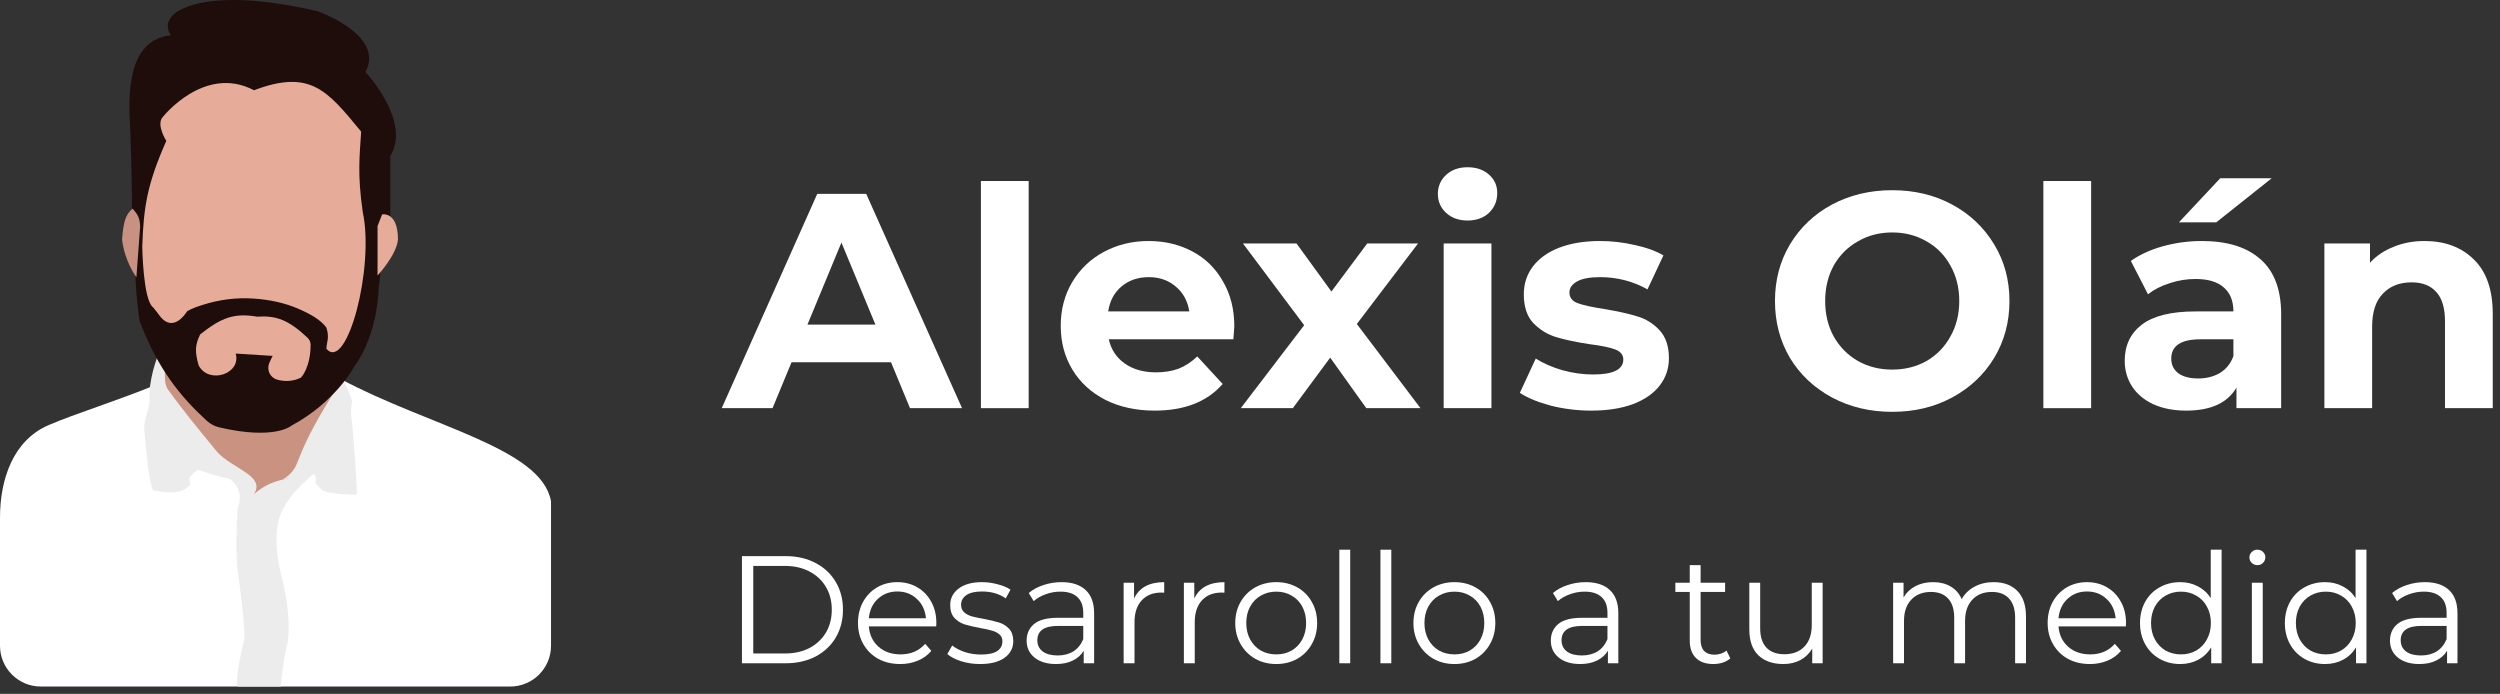 <svg width="245" height="68" viewBox="0 0 245 68" fill="none" xmlns="http://www.w3.org/2000/svg">
<rect x="0" y="0" width="245" height="68" fill="#333333" stroke="none"/>
<g id="Group 9">
<path id="Vector 5" d="M4.767 41.659C7.52 40.478 11.126 39.41 15.534 37.616L33.346 37.127C42.081 41.8 53.093 43.897 54 49.134V63.281C54 65.49 52.209 67.281 50 67.281H4C1.791 67.281 0 65.49 0 63.281V50.74C0 46.96 1.293 43.149 4.767 41.659Z" fill="white"/>
<path id="Vector 10" d="M23.328 49.732C24.047 47.7 22.289 46.787 22.289 46.787L25.142 43.288L31.068 46.168C29.172 47.721 27.325 49.538 27.135 51.982C27.045 53.137 27.123 54.542 27.519 56.175C28.636 60.424 28.215 62.825 28.215 62.825C27.64 65.183 27.519 67.28 27.519 67.28H23.328C22.908 66.868 23.892 62.825 23.892 62.825C24.18 62.054 23.328 56.175 23.328 56.175C23.041 54.48 23.224 50.026 23.328 49.732Z" fill="#ECECEC"/>
<path id="Vector 4" d="M14.661 39.214C14.506 37.345 15.435 34.932 15.435 34.932L26.978 45.07C26.723 46.119 26.294 46.981 24.734 48.623C24.734 48.623 25.032 47.407 24.645 47.309C24.28 47.124 23.661 47.287 23.296 47.189C23.268 47.074 23.296 46.885 23.296 46.885C21.929 46.985 21.218 46.592 19.416 46.048C19.072 46.221 18.886 46.403 18.631 46.748C18.565 46.836 18.542 47.003 18.581 47.106C18.662 47.324 18.633 47.535 18.457 47.688C17.697 48.349 16.812 48.388 14.982 48.048C14.595 47.166 14.407 44.897 14.153 42.354C14.029 41.118 14.587 40.349 14.661 39.214Z" fill="#ECECEC"/>
<path id="Vector 3" d="M16.41 38.095C16.147 37.627 16.115 36.936 16.177 36.182L22.557 37.019L32.884 38.29C29.998 43.35 29.089 45.204 28.782 46.701C27.61 47.103 26.504 47.048 24.879 48.428C26.095 46.625 22.675 45.892 21.263 44.267C19.262 41.811 18.042 40.374 16.41 38.095Z" fill="#C99281"/>
<path id="Vector 6" d="M33.59 37.214C33.59 37.214 34.619 39.033 34.486 39.456C34.486 39.456 34.287 40.409 34.486 41.217C34.486 41.217 35.017 47.124 34.962 48.482C34.962 48.482 32.275 48.482 31.567 48.026C31.116 47.626 30.952 47.367 30.926 47.287C30.926 47.287 31.027 46.741 30.837 46.505C30.671 46.297 30.273 46.298 30.273 46.298C30.273 46.298 29.378 46.711 27.885 46.939H27.764C27.764 46.939 28.662 46.512 29.079 45.462C29.924 43.337 30.442 42.188 32.463 38.866L32.706 38.366L33.59 37.214Z" fill="#ECECEC"/>
<path id="Vector 1" fill-rule="evenodd" clip-rule="evenodd" d="M12.938 20.796C12.938 20.796 12.938 17.427 12.772 12.896C12.694 10.773 11.921 3.943 16.752 3.454C16.752 3.454 15.912 2.476 17.006 1.422C17.006 1.422 19.693 -1.555 31.148 1.107C31.148 1.107 37.782 3.454 35.814 7.05C35.814 7.05 40.358 11.907 38.246 15.287V21.448C38.246 21.448 36.742 20.796 37.373 23.067C37.373 23.067 37.373 26.989 37.107 28.163C37.107 28.163 37.107 32.618 34.741 35.889C34.741 35.889 32.939 39.355 28.561 41.713C28.561 41.713 26.96 43.156 21.495 41.884C21.038 41.778 20.614 41.553 20.267 41.236C17.728 38.918 15.457 36.169 13.679 31.444C13.679 31.444 12.938 26.979 13.402 22.936V21.654C13.402 21.1 12.938 20.796 12.938 20.796Z" fill="#1F0D0B"/>
<path id="Vector 9" d="M26.724 34.878L23.098 34.65C23.654 36.628 20.55 37.662 19.512 35.889C19.484 35.84 19.471 35.813 19.471 35.813C19.071 34.449 19.128 33.793 19.615 32.77C21.727 31.105 22.951 30.656 25.207 31.034C27.074 30.906 28.286 31.351 30.145 33.106C30.328 33.279 30.438 33.52 30.438 33.772C30.442 36.042 29.5 37 29.5 37C28.838 37.354 27.91 37.438 27.14 37.197C26.428 36.974 26.109 36.221 26.403 35.535C26.556 35.176 26.724 34.878 26.724 34.878Z" fill="#E6AB99"/>
<path id="Vector 7" d="M16.297 13.809C16.297 13.809 15.269 12.201 15.955 11.462C15.955 11.462 20.046 6.29 24.888 8.844C30.419 6.764 32.053 8.844 35.392 12.896C35.254 15.258 35 17 35.553 20.796C36.714 26.218 34 36.5 31.987 34.183C32 33.5 32.318 33.14 31.987 32.108C31.437 31.35 30.44 30.782 29.245 30.262C27.875 29.664 26.38 29.366 24.888 29.261C23.183 29.14 21.494 29.357 19.865 29.878C19.302 30.058 18.842 30.21 18.343 30.499C17.517 31.753 16.511 32.125 15.623 30.913C15.435 30.657 15.233 30.392 15.015 30.13C14.009 29.424 13.942 24.143 13.942 24.143C14.08 20.327 14.39 18.117 16.297 13.809Z" fill="#E7AB99"/>
<path id="Vector 2" d="M11.963 23.469C12.217 25.664 13.367 27.174 13.367 27.174L13.732 22.209C13.708 21.422 13.54 21.038 12.991 20.448C12.315 21.02 12.097 21.695 11.963 23.469Z" fill="#C99181"/>
<path id="Vector 8" d="M39 23.466C38.87 24.993 37 27 37 27V22.154L37.446 21.011C37.446 21.011 39 20.691 39 23.466Z" fill="#E6AB99"/>
<g id="Desarrollo a tu medida">
<path d="M72.71 54.5H76.985C78.095 54.5 79.075 54.725 79.925 55.175C80.775 55.615 81.435 56.235 81.905 57.035C82.375 57.825 82.61 58.73 82.61 59.75C82.61 60.77 82.375 61.68 81.905 62.48C81.435 63.27 80.775 63.89 79.925 64.34C79.075 64.78 78.095 65 76.985 65H72.71V54.5ZM76.925 64.04C77.845 64.04 78.65 63.86 79.34 63.5C80.03 63.13 80.565 62.625 80.945 61.985C81.325 61.335 81.515 60.59 81.515 59.75C81.515 58.91 81.325 58.17 80.945 57.53C80.565 56.88 80.03 56.375 79.34 56.015C78.65 55.645 77.845 55.46 76.925 55.46H73.82V64.04H76.925Z" fill="white"/>
<path d="M91.748 61.385H85.148C85.208 62.205 85.523 62.87 86.093 63.38C86.663 63.88 87.383 64.13 88.253 64.13C88.743 64.13 89.193 64.045 89.603 63.875C90.013 63.695 90.368 63.435 90.668 63.095L91.268 63.785C90.918 64.205 90.478 64.525 89.948 64.745C89.428 64.965 88.853 65.075 88.223 65.075C87.413 65.075 86.693 64.905 86.063 64.565C85.443 64.215 84.958 63.735 84.608 63.125C84.258 62.515 84.083 61.825 84.083 61.055C84.083 60.285 84.248 59.595 84.578 58.985C84.918 58.375 85.378 57.9 85.958 57.56C86.548 57.22 87.208 57.05 87.938 57.05C88.668 57.05 89.323 57.22 89.903 57.56C90.483 57.9 90.938 58.375 91.268 58.985C91.598 59.585 91.763 60.275 91.763 61.055L91.748 61.385ZM87.938 57.965C87.178 57.965 86.538 58.21 86.018 58.7C85.508 59.18 85.218 59.81 85.148 60.59H90.743C90.673 59.81 90.378 59.18 89.858 58.7C89.348 58.21 88.708 57.965 87.938 57.965Z" fill="white"/>
<path d="M96.045 65.075C95.405 65.075 94.79 64.985 94.2 64.805C93.62 64.615 93.165 64.38 92.835 64.1L93.315 63.26C93.645 63.52 94.06 63.735 94.56 63.905C95.06 64.065 95.58 64.145 96.12 64.145C96.84 64.145 97.37 64.035 97.71 63.815C98.06 63.585 98.235 63.265 98.235 62.855C98.235 62.565 98.14 62.34 97.95 62.18C97.76 62.01 97.52 61.885 97.23 61.805C96.94 61.715 96.555 61.63 96.075 61.55C95.435 61.43 94.92 61.31 94.53 61.19C94.14 61.06 93.805 60.845 93.525 60.545C93.255 60.245 93.12 59.83 93.12 59.3C93.12 58.64 93.395 58.1 93.945 57.68C94.495 57.26 95.26 57.05 96.24 57.05C96.75 57.05 97.26 57.12 97.77 57.26C98.28 57.39 98.7 57.565 99.03 57.785L98.565 58.64C97.915 58.19 97.14 57.965 96.24 57.965C95.56 57.965 95.045 58.085 94.695 58.325C94.355 58.565 94.185 58.88 94.185 59.27C94.185 59.57 94.28 59.81 94.47 59.99C94.67 60.17 94.915 60.305 95.205 60.395C95.495 60.475 95.895 60.56 96.405 60.65C97.035 60.77 97.54 60.89 97.92 61.01C98.3 61.13 98.625 61.335 98.895 61.625C99.165 61.915 99.3 62.315 99.3 62.825C99.3 63.515 99.01 64.065 98.43 64.475C97.86 64.875 97.065 65.075 96.045 65.075Z" fill="white"/>
<path d="M104.029 57.05C105.059 57.05 105.849 57.31 106.399 57.83C106.949 58.34 107.224 59.1 107.224 60.11V65H106.204V63.77C105.964 64.18 105.609 64.5 105.139 64.73C104.679 64.96 104.129 65.075 103.489 65.075C102.609 65.075 101.909 64.865 101.389 64.445C100.869 64.025 100.609 63.47 100.609 62.78C100.609 62.11 100.849 61.57 101.329 61.16C101.819 60.75 102.594 60.545 103.654 60.545H106.159V60.065C106.159 59.385 105.969 58.87 105.589 58.52C105.209 58.16 104.654 57.98 103.924 57.98C103.424 57.98 102.944 58.065 102.484 58.235C102.024 58.395 101.629 58.62 101.299 58.91L100.819 58.115C101.219 57.775 101.699 57.515 102.259 57.335C102.819 57.145 103.409 57.05 104.029 57.05ZM103.654 64.235C104.254 64.235 104.769 64.1 105.199 63.83C105.629 63.55 105.949 63.15 106.159 62.63V61.34H103.684C102.334 61.34 101.659 61.81 101.659 62.75C101.659 63.21 101.834 63.575 102.184 63.845C102.534 64.105 103.024 64.235 103.654 64.235Z" fill="white"/>
<path d="M111.137 58.655C111.387 58.125 111.757 57.725 112.247 57.455C112.747 57.185 113.362 57.05 114.092 57.05V58.085L113.837 58.07C113.007 58.07 112.357 58.325 111.887 58.835C111.417 59.345 111.182 60.06 111.182 60.98V65H110.117V57.11H111.137V58.655Z" fill="white"/>
<path d="M117.04 58.655C117.29 58.125 117.66 57.725 118.15 57.455C118.65 57.185 119.265 57.05 119.995 57.05V58.085L119.74 58.07C118.91 58.07 118.26 58.325 117.79 58.835C117.32 59.345 117.085 60.06 117.085 60.98V65H116.02V57.11H117.04V58.655Z" fill="white"/>
<path d="M125.075 65.075C124.315 65.075 123.63 64.905 123.02 64.565C122.41 64.215 121.93 63.735 121.58 63.125C121.23 62.515 121.055 61.825 121.055 61.055C121.055 60.285 121.23 59.595 121.58 58.985C121.93 58.375 122.41 57.9 123.02 57.56C123.63 57.22 124.315 57.05 125.075 57.05C125.835 57.05 126.52 57.22 127.13 57.56C127.74 57.9 128.215 58.375 128.555 58.985C128.905 59.595 129.08 60.285 129.08 61.055C129.08 61.825 128.905 62.515 128.555 63.125C128.215 63.735 127.74 64.215 127.13 64.565C126.52 64.905 125.835 65.075 125.075 65.075ZM125.075 64.13C125.635 64.13 126.135 64.005 126.575 63.755C127.025 63.495 127.375 63.13 127.625 62.66C127.875 62.19 128 61.655 128 61.055C128 60.455 127.875 59.92 127.625 59.45C127.375 58.98 127.025 58.62 126.575 58.37C126.135 58.11 125.635 57.98 125.075 57.98C124.515 57.98 124.01 58.11 123.56 58.37C123.12 58.62 122.77 58.98 122.51 59.45C122.26 59.92 122.135 60.455 122.135 61.055C122.135 61.655 122.26 62.19 122.51 62.66C122.77 63.13 123.12 63.495 123.56 63.755C124.01 64.005 124.515 64.13 125.075 64.13Z" fill="white"/>
<path d="M131.255 53.87H132.32V65H131.255V53.87Z" fill="white"/>
<path d="M135.283 53.87H136.348V65H135.283V53.87Z" fill="white"/>
<path d="M142.536 65.075C141.776 65.075 141.091 64.905 140.481 64.565C139.871 64.215 139.391 63.735 139.041 63.125C138.691 62.515 138.516 61.825 138.516 61.055C138.516 60.285 138.691 59.595 139.041 58.985C139.391 58.375 139.871 57.9 140.481 57.56C141.091 57.22 141.776 57.05 142.536 57.05C143.296 57.05 143.981 57.22 144.591 57.56C145.201 57.9 145.676 58.375 146.016 58.985C146.366 59.595 146.541 60.285 146.541 61.055C146.541 61.825 146.366 62.515 146.016 63.125C145.676 63.735 145.201 64.215 144.591 64.565C143.981 64.905 143.296 65.075 142.536 65.075ZM142.536 64.13C143.096 64.13 143.596 64.005 144.036 63.755C144.486 63.495 144.836 63.13 145.086 62.66C145.336 62.19 145.461 61.655 145.461 61.055C145.461 60.455 145.336 59.92 145.086 59.45C144.836 58.98 144.486 58.62 144.036 58.37C143.596 58.11 143.096 57.98 142.536 57.98C141.976 57.98 141.471 58.11 141.021 58.37C140.581 58.62 140.231 58.98 139.971 59.45C139.721 59.92 139.596 60.455 139.596 61.055C139.596 61.655 139.721 62.19 139.971 62.66C140.231 63.13 140.581 63.495 141.021 63.755C141.471 64.005 141.976 64.13 142.536 64.13Z" fill="white"/>
<path d="M155.401 57.05C156.431 57.05 157.221 57.31 157.771 57.83C158.321 58.34 158.596 59.1 158.596 60.11V65H157.576V63.77C157.336 64.18 156.981 64.5 156.511 64.73C156.051 64.96 155.501 65.075 154.861 65.075C153.981 65.075 153.281 64.865 152.761 64.445C152.241 64.025 151.981 63.47 151.981 62.78C151.981 62.11 152.221 61.57 152.701 61.16C153.191 60.75 153.966 60.545 155.026 60.545H157.531V60.065C157.531 59.385 157.341 58.87 156.961 58.52C156.581 58.16 156.026 57.98 155.296 57.98C154.796 57.98 154.316 58.065 153.856 58.235C153.396 58.395 153.001 58.62 152.671 58.91L152.191 58.115C152.591 57.775 153.071 57.515 153.631 57.335C154.191 57.145 154.781 57.05 155.401 57.05ZM155.026 64.235C155.626 64.235 156.141 64.1 156.571 63.83C157.001 63.55 157.321 63.15 157.531 62.63V61.34H155.056C153.706 61.34 153.031 61.81 153.031 62.75C153.031 63.21 153.206 63.575 153.556 63.845C153.906 64.105 154.396 64.235 155.026 64.235Z" fill="white"/>
<path d="M169.57 64.52C169.37 64.7 169.12 64.84 168.82 64.94C168.53 65.03 168.225 65.075 167.905 65.075C167.165 65.075 166.595 64.875 166.195 64.475C165.795 64.075 165.595 63.51 165.595 62.78V58.01H164.185V57.11H165.595V55.385H166.66V57.11H169.06V58.01H166.66V62.72C166.66 63.19 166.775 63.55 167.005 63.8C167.245 64.04 167.585 64.16 168.025 64.16C168.245 64.16 168.455 64.125 168.655 64.055C168.865 63.985 169.045 63.885 169.195 63.755L169.57 64.52Z" fill="white"/>
<path d="M178.618 57.11V65H177.598V63.56C177.318 64.04 176.933 64.415 176.443 64.685C175.953 64.945 175.393 65.075 174.763 65.075C173.733 65.075 172.918 64.79 172.318 64.22C171.728 63.64 171.433 62.795 171.433 61.685V57.11H172.498V61.58C172.498 62.41 172.703 63.04 173.113 63.47C173.523 63.9 174.108 64.115 174.868 64.115C175.698 64.115 176.353 63.865 176.833 63.365C177.313 62.855 177.553 62.15 177.553 61.25V57.11H178.618Z" fill="white"/>
<path d="M195.367 57.05C196.357 57.05 197.132 57.335 197.692 57.905C198.262 58.475 198.547 59.315 198.547 60.425V65H197.482V60.53C197.482 59.71 197.282 59.085 196.882 58.655C196.492 58.225 195.937 58.01 195.217 58.01C194.397 58.01 193.752 58.265 193.282 58.775C192.812 59.275 192.577 59.97 192.577 60.86V65H191.512V60.53C191.512 59.71 191.312 59.085 190.912 58.655C190.522 58.225 189.962 58.01 189.232 58.01C188.422 58.01 187.777 58.265 187.297 58.775C186.827 59.275 186.592 59.97 186.592 60.86V65H185.527V57.11H186.547V58.55C186.827 58.07 187.217 57.7 187.717 57.44C188.217 57.18 188.792 57.05 189.442 57.05C190.102 57.05 190.672 57.19 191.152 57.47C191.642 57.75 192.007 58.165 192.247 58.715C192.537 58.195 192.952 57.79 193.492 57.5C194.042 57.2 194.667 57.05 195.367 57.05Z" fill="white"/>
<path d="M208.335 61.385H201.735C201.795 62.205 202.109 62.87 202.68 63.38C203.25 63.88 203.97 64.13 204.84 64.13C205.33 64.13 205.78 64.045 206.19 63.875C206.6 63.695 206.954 63.435 207.255 63.095L207.855 63.785C207.505 64.205 207.064 64.525 206.535 64.745C206.014 64.965 205.44 65.075 204.81 65.075C204 65.075 203.28 64.905 202.65 64.565C202.03 64.215 201.545 63.735 201.195 63.125C200.844 62.515 200.67 61.825 200.67 61.055C200.67 60.285 200.835 59.595 201.165 58.985C201.505 58.375 201.965 57.9 202.545 57.56C203.135 57.22 203.795 57.05 204.525 57.05C205.255 57.05 205.91 57.22 206.49 57.56C207.07 57.9 207.525 58.375 207.855 58.985C208.185 59.585 208.35 60.275 208.35 61.055L208.335 61.385ZM204.525 57.965C203.765 57.965 203.125 58.21 202.605 58.7C202.095 59.18 201.805 59.81 201.735 60.59H207.33C207.26 59.81 206.965 59.18 206.445 58.7C205.935 58.21 205.295 57.965 204.525 57.965Z" fill="white"/>
<path d="M217.717 53.87V65H216.697V63.44C216.377 63.97 215.952 64.375 215.422 64.655C214.902 64.935 214.312 65.075 213.652 65.075C212.912 65.075 212.242 64.905 211.642 64.565C211.042 64.225 210.572 63.75 210.232 63.14C209.892 62.53 209.722 61.835 209.722 61.055C209.722 60.275 209.892 59.58 210.232 58.97C210.572 58.36 211.042 57.89 211.642 57.56C212.242 57.22 212.912 57.05 213.652 57.05C214.292 57.05 214.867 57.185 215.377 57.455C215.897 57.715 216.322 58.1 216.652 58.61V53.87H217.717ZM213.742 64.13C214.292 64.13 214.787 64.005 215.227 63.755C215.677 63.495 216.027 63.13 216.277 62.66C216.537 62.19 216.667 61.655 216.667 61.055C216.667 60.455 216.537 59.92 216.277 59.45C216.027 58.98 215.677 58.62 215.227 58.37C214.787 58.11 214.292 57.98 213.742 57.98C213.182 57.98 212.677 58.11 212.227 58.37C211.787 58.62 211.437 58.98 211.177 59.45C210.927 59.92 210.802 60.455 210.802 61.055C210.802 61.655 210.927 62.19 211.177 62.66C211.437 63.13 211.787 63.495 212.227 63.755C212.677 64.005 213.182 64.13 213.742 64.13Z" fill="white"/>
<path d="M220.683 57.11H221.748V65H220.683V57.11ZM221.223 55.385C221.003 55.385 220.818 55.31 220.668 55.16C220.518 55.01 220.443 54.83 220.443 54.62C220.443 54.42 220.518 54.245 220.668 54.095C220.818 53.945 221.003 53.87 221.223 53.87C221.443 53.87 221.628 53.945 221.778 54.095C221.928 54.235 222.003 54.405 222.003 54.605C222.003 54.825 221.928 55.01 221.778 55.16C221.628 55.31 221.443 55.385 221.223 55.385Z" fill="white"/>
<path d="M231.912 53.87V65H230.892V63.44C230.572 63.97 230.147 64.375 229.617 64.655C229.097 64.935 228.507 65.075 227.847 65.075C227.107 65.075 226.437 64.905 225.837 64.565C225.237 64.225 224.767 63.75 224.427 63.14C224.087 62.53 223.917 61.835 223.917 61.055C223.917 60.275 224.087 59.58 224.427 58.97C224.767 58.36 225.237 57.89 225.837 57.56C226.437 57.22 227.107 57.05 227.847 57.05C228.487 57.05 229.062 57.185 229.572 57.455C230.092 57.715 230.517 58.1 230.847 58.61V53.87H231.912ZM227.937 64.13C228.487 64.13 228.982 64.005 229.422 63.755C229.872 63.495 230.222 63.13 230.472 62.66C230.732 62.19 230.862 61.655 230.862 61.055C230.862 60.455 230.732 59.92 230.472 59.45C230.222 58.98 229.872 58.62 229.422 58.37C228.982 58.11 228.487 57.98 227.937 57.98C227.377 57.98 226.872 58.11 226.422 58.37C225.982 58.62 225.632 58.98 225.372 59.45C225.122 59.92 224.997 60.455 224.997 61.055C224.997 61.655 225.122 62.19 225.372 62.66C225.632 63.13 225.982 63.495 226.422 63.755C226.872 64.005 227.377 64.13 227.937 64.13Z" fill="white"/>
<path d="M237.638 57.05C238.668 57.05 239.458 57.31 240.008 57.83C240.558 58.34 240.833 59.1 240.833 60.11V65H239.813V63.77C239.573 64.18 239.218 64.5 238.748 64.73C238.288 64.96 237.738 65.075 237.098 65.075C236.218 65.075 235.518 64.865 234.998 64.445C234.478 64.025 234.218 63.47 234.218 62.78C234.218 62.11 234.458 61.57 234.938 61.16C235.428 60.75 236.203 60.545 237.263 60.545H239.768V60.065C239.768 59.385 239.578 58.87 239.198 58.52C238.818 58.16 238.263 57.98 237.533 57.98C237.033 57.98 236.553 58.065 236.093 58.235C235.633 58.395 235.238 58.62 234.908 58.91L234.428 58.115C234.828 57.775 235.308 57.515 235.868 57.335C236.428 57.145 237.018 57.05 237.638 57.05ZM237.263 64.235C237.863 64.235 238.378 64.1 238.808 63.83C239.238 63.55 239.558 63.15 239.768 62.63V61.34H237.293C235.943 61.34 235.268 61.81 235.268 62.75C235.268 63.21 235.443 63.575 235.793 63.845C236.143 64.105 236.633 64.235 237.263 64.235Z" fill="white"/>
</g>
<g id="Alexis Ol&#195;&#161;n">
<path d="M87.32 35.5H77.57L75.71 40H70.73L80.09 19H84.89L94.28 40H89.18L87.32 35.5ZM85.79 31.81L82.46 23.77L79.13 31.81H85.79Z" fill="white"/>
<path d="M96.129 17.74H100.809V40H96.129V17.74Z" fill="white"/>
<path d="M120.962 31.99C120.962 32.05 120.932 32.47 120.872 33.25H108.662C108.882 34.25 109.402 35.04 110.222 35.62C111.042 36.2 112.062 36.49 113.282 36.49C114.122 36.49 114.862 36.37 115.502 36.13C116.162 35.87 116.772 35.47 117.332 34.93L119.822 37.63C118.302 39.37 116.082 40.24 113.162 40.24C111.342 40.24 109.732 39.89 108.332 39.19C106.932 38.47 105.852 37.48 105.092 36.22C104.332 34.96 103.952 33.53 103.952 31.93C103.952 30.35 104.322 28.93 105.062 27.67C105.822 26.39 106.852 25.4 108.152 24.7C109.472 23.98 110.942 23.62 112.562 23.62C114.142 23.62 115.572 23.96 116.852 24.64C118.132 25.32 119.132 26.3 119.852 27.58C120.592 28.84 120.962 30.31 120.962 31.99ZM112.592 27.16C111.532 27.16 110.642 27.46 109.922 28.06C109.202 28.66 108.762 29.48 108.602 30.52H116.552C116.392 29.5 115.952 28.69 115.232 28.09C114.512 27.47 113.632 27.16 112.592 27.16Z" fill="white"/>
<path d="M133.898 40L130.358 35.05L126.698 40H121.598L127.808 31.87L121.808 23.86H127.058L130.478 28.57L133.988 23.86H138.968L132.968 31.75L139.208 40H133.898Z" fill="white"/>
<path d="M141.48 23.86H146.16V40H141.48V23.86ZM143.82 21.61C142.96 21.61 142.26 21.36 141.72 20.86C141.18 20.36 140.91 19.74 140.91 19C140.91 18.26 141.18 17.64 141.72 17.14C142.26 16.64 142.96 16.39 143.82 16.39C144.68 16.39 145.38 16.63 145.92 17.11C146.46 17.59 146.73 18.19 146.73 18.91C146.73 19.69 146.46 20.34 145.92 20.86C145.38 21.36 144.68 21.61 143.82 21.61Z" fill="white"/>
<path d="M155.934 40.24C154.594 40.24 153.284 40.08 152.004 39.76C150.724 39.42 149.704 39 148.944 38.5L150.504 35.14C151.224 35.6 152.094 35.98 153.114 36.28C154.134 36.56 155.134 36.7 156.114 36.7C158.094 36.7 159.084 36.21 159.084 35.23C159.084 34.77 158.814 34.44 158.274 34.24C157.734 34.04 156.904 33.87 155.784 33.73C154.464 33.53 153.374 33.3 152.514 33.04C151.654 32.78 150.904 32.32 150.264 31.66C149.644 31 149.334 30.06 149.334 28.84C149.334 27.82 149.624 26.92 150.204 26.14C150.804 25.34 151.664 24.72 152.784 24.28C153.924 23.84 155.264 23.62 156.804 23.62C157.944 23.62 159.074 23.75 160.194 24.01C161.334 24.25 162.274 24.59 163.014 25.03L161.454 28.36C160.034 27.56 158.484 27.16 156.804 27.16C155.804 27.16 155.054 27.3 154.554 27.58C154.054 27.86 153.804 28.22 153.804 28.66C153.804 29.16 154.074 29.51 154.614 29.71C155.154 29.91 156.014 30.1 157.194 30.28C158.514 30.5 159.594 30.74 160.434 31C161.274 31.24 162.004 31.69 162.624 32.35C163.244 33.01 163.554 33.93 163.554 35.11C163.554 36.11 163.254 37 162.654 37.78C162.054 38.56 161.174 39.17 160.014 39.61C158.874 40.03 157.514 40.24 155.934 40.24Z" fill="white"/>
<path d="M185.437 40.36C183.257 40.36 181.287 39.89 179.527 38.95C177.787 38.01 176.417 36.72 175.417 35.08C174.437 33.42 173.947 31.56 173.947 29.5C173.947 27.44 174.437 25.59 175.417 23.95C176.417 22.29 177.787 20.99 179.527 20.05C181.287 19.11 183.257 18.64 185.437 18.64C187.617 18.64 189.577 19.11 191.317 20.05C193.057 20.99 194.427 22.29 195.427 23.95C196.427 25.59 196.927 27.44 196.927 29.5C196.927 31.56 196.427 33.42 195.427 35.08C194.427 36.72 193.057 38.01 191.317 38.95C189.577 39.89 187.617 40.36 185.437 40.36ZM185.437 36.22C186.677 36.22 187.797 35.94 188.797 35.38C189.797 34.8 190.577 34 191.137 32.98C191.717 31.96 192.007 30.8 192.007 29.5C192.007 28.2 191.717 27.04 191.137 26.02C190.577 25 189.797 24.21 188.797 23.65C187.797 23.07 186.677 22.78 185.437 22.78C184.197 22.78 183.077 23.07 182.077 23.65C181.077 24.21 180.287 25 179.707 26.02C179.147 27.04 178.867 28.2 178.867 29.5C178.867 30.8 179.147 31.96 179.707 32.98C180.287 34 181.077 34.8 182.077 35.38C183.077 35.94 184.197 36.22 185.437 36.22Z" fill="white"/>
<path d="M200.25 17.74H204.93V40H200.25V17.74Z" fill="white"/>
<path d="M215.783 23.62C218.283 23.62 220.203 24.22 221.543 25.42C222.883 26.6 223.553 28.39 223.553 30.79V40H219.173V37.99C218.293 39.49 216.653 40.24 214.253 40.24C213.013 40.24 211.933 40.03 211.013 39.61C210.113 39.19 209.423 38.61 208.943 37.87C208.463 37.13 208.223 36.29 208.223 35.35C208.223 33.85 208.783 32.67 209.903 31.81C211.043 30.95 212.793 30.52 215.153 30.52H218.873C218.873 29.5 218.563 28.72 217.943 28.18C217.323 27.62 216.393 27.34 215.153 27.34C214.293 27.34 213.443 27.48 212.603 27.76C211.783 28.02 211.083 28.38 210.503 28.84L208.823 25.57C209.703 24.95 210.753 24.47 211.973 24.13C213.213 23.79 214.483 23.62 215.783 23.62ZM215.423 37.09C216.223 37.09 216.933 36.91 217.553 36.55C218.173 36.17 218.613 35.62 218.873 34.9V33.25H215.663C213.743 33.25 212.783 33.88 212.783 35.14C212.783 35.74 213.013 36.22 213.473 36.58C213.953 36.92 214.603 37.09 215.423 37.09ZM217.583 17.47H222.623L217.193 21.79H213.533L217.583 17.47Z" fill="white"/>
<path d="M237.599 23.62C239.599 23.62 241.209 24.22 242.429 25.42C243.669 26.62 244.289 28.4 244.289 30.76V40H239.609V31.48C239.609 30.2 239.329 29.25 238.769 28.63C238.209 27.99 237.399 27.67 236.339 27.67C235.159 27.67 234.219 28.04 233.519 28.78C232.819 29.5 232.469 30.58 232.469 32.02V40H227.789V23.86H232.259V25.75C232.879 25.07 233.649 24.55 234.569 24.19C235.489 23.81 236.499 23.62 237.599 23.62Z" fill="white"/>
</g>
</g>
</svg>
